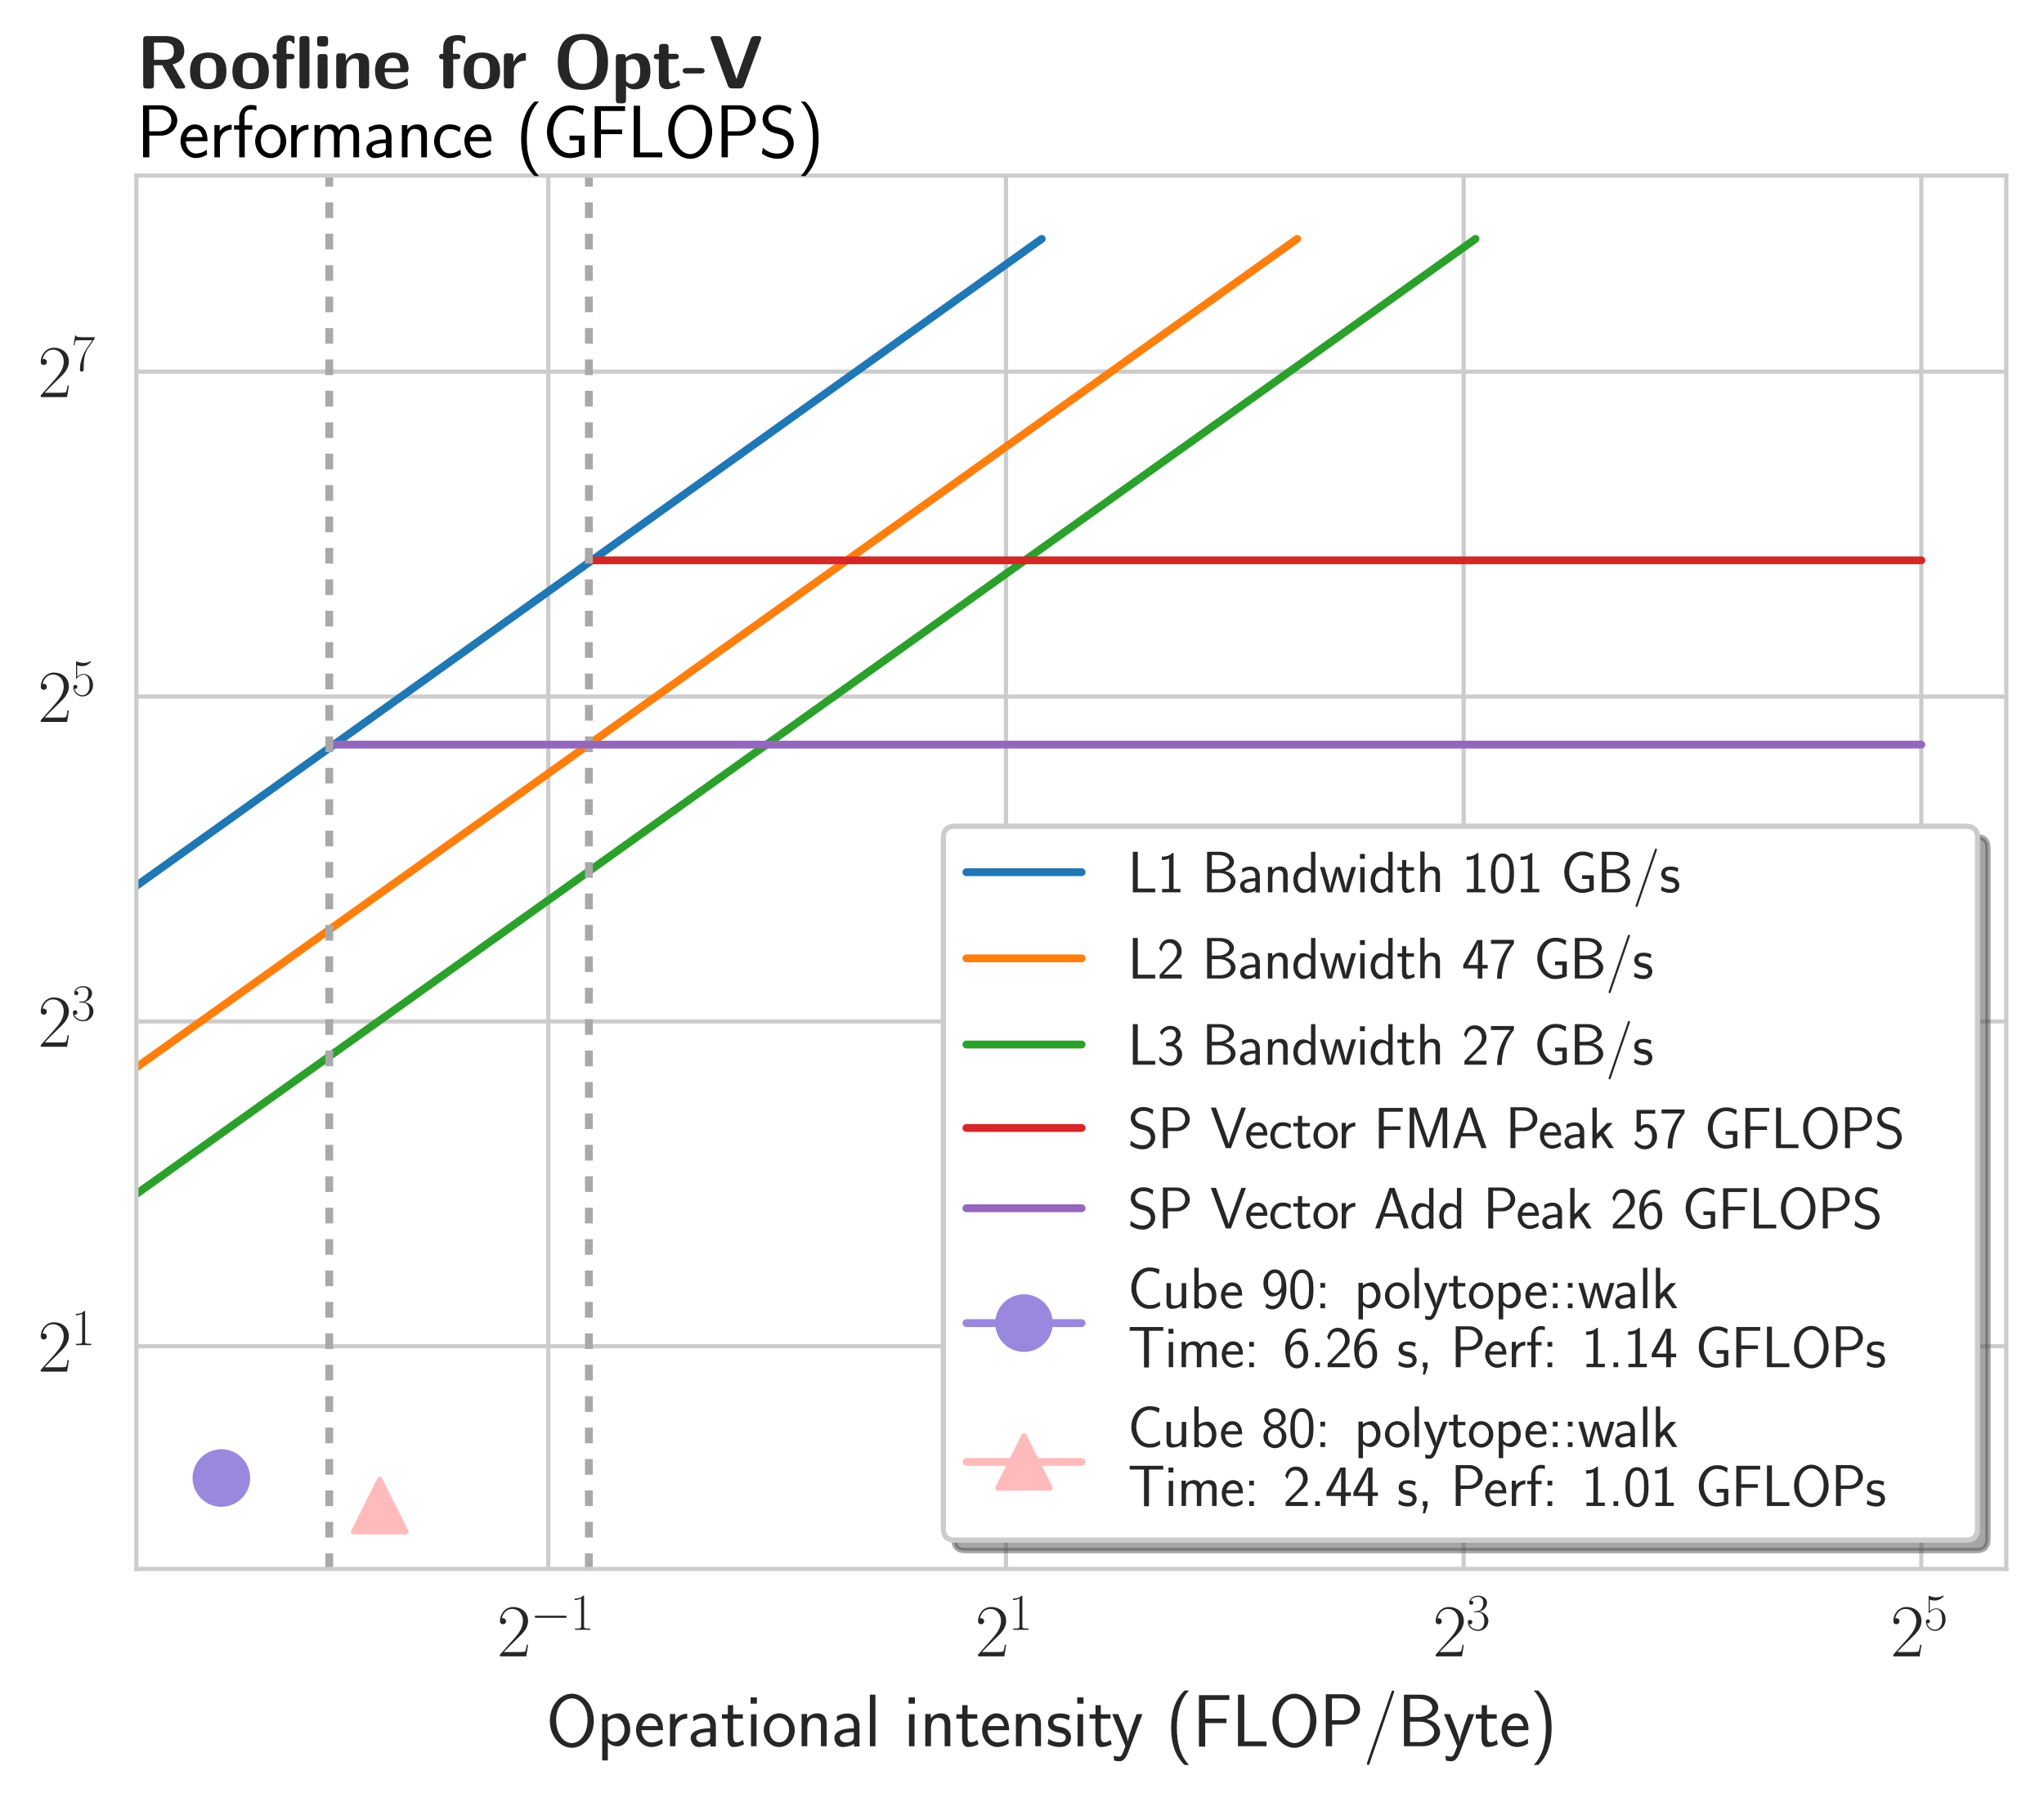 <?xml version="1.0" encoding="utf-8" standalone="no"?>
<!DOCTYPE svg PUBLIC "-//W3C//DTD SVG 1.1//EN"
  "http://www.w3.org/Graphics/SVG/1.1/DTD/svg11.dtd">
<svg xmlns:xlink="http://www.w3.org/1999/xlink" width="390.366pt" height="344.188pt" viewBox="0 0 390.366 344.188" xmlns="http://www.w3.org/2000/svg" version="1.1">
 <defs>
  <style type="text/css">*{stroke-linejoin: round; stroke-linecap: butt}</style>
 </defs>
 <g id="figure_1">
  <g id="patch_1">
   <path d="M 0 344.188 
L 390.366 344.188 
L 390.366 0 
L 0 0 
z
" style="fill: #ffffff"/>
  </g>
  <g id="axes_1">
   <g id="patch_2">
    <path d="M 26.046 299.642 
L 383.166 299.642 
L 383.166 33.53 
L 26.046 33.53 
z
" style="fill: #ffffff"/>
   </g>
   <g id="matplotlib.axis_1">
    <g id="xtick_1">
     <g id="line2d_1">
      <path d="M 104.722 299.642 
L 104.722 33.53 
" clip-path="url(#p88af607cda)" style="fill: none; stroke: #cccccc; stroke-width: 0.8; stroke-linecap: round"/>
     </g>
     <g id="text_1">
      <!-- $\mathdefault{2^{-1}}$ -->
      <g style="fill: #262626" transform="translate(94.896 316.328)scale(0.14 -0.14)">
       <defs>
        <path id="CMR17-32" d="M 2669 989 
L 2554 989 
C 2490 536 2438 459 2413 420 
C 2381 369 1920 369 1830 369 
L 602 369 
C 832 619 1280 1072 1824 1597 
C 2214 1967 2669 2402 2669 3035 
C 2669 3790 2067 4224 1395 4224 
C 691 4224 262 3604 262 3030 
C 262 2780 448 2748 525 2748 
C 589 2748 781 2787 781 3010 
C 781 3207 614 3264 525 3264 
C 486 3264 448 3258 422 3245 
C 544 3790 915 4058 1306 4058 
C 1862 4058 2227 3617 2227 3035 
C 2227 2479 1901 2000 1536 1584 
L 262 146 
L 262 0 
L 2515 0 
L 2669 989 
z
" transform="scale(0.016)"/>
        <path id="CMSY10-0" d="M 4218 1472 
C 4326 1472 4442 1472 4442 1600 
C 4442 1728 4326 1728 4218 1728 
L 755 1728 
C 646 1728 531 1728 531 1600 
C 531 1472 646 1472 755 1472 
L 4218 1472 
z
" transform="scale(0.016)"/>
        <path id="CMR17-31" d="M 1702 4058 
C 1702 4192 1696 4192 1606 4192 
C 1357 3916 979 3827 621 3827 
C 602 3827 570 3827 563 3808 
C 557 3795 557 3782 557 3648 
C 755 3648 1088 3686 1344 3839 
L 1344 461 
C 1344 236 1331 160 781 160 
L 589 160 
L 589 0 
C 896 0 1216 0 1523 0 
C 1830 0 2150 0 2458 0 
L 2458 160 
L 2266 160 
C 1715 160 1702 230 1702 458 
L 1702 4058 
z
" transform="scale(0.016)"/>
       </defs>
       <use xlink:href="#CMR17-32" transform="scale(0.996)"/>
       <use xlink:href="#CMSY10-0" transform="translate(45.69 36.154)scale(0.697)"/>
       <use xlink:href="#CMR17-31" transform="translate(99.931 36.154)scale(0.697)"/>
      </g>
     </g>
    </g>
    <g id="xtick_2">
     <g id="line2d_2">
      <path d="M 192.125 299.642 
L 192.125 33.53 
" clip-path="url(#p88af607cda)" style="fill: none; stroke: #cccccc; stroke-width: 0.8; stroke-linecap: round"/>
     </g>
     <g id="text_2">
      <!-- $\mathdefault{2^{1}}$ -->
      <g style="fill: #262626" transform="translate(186.202 316.328)scale(0.14 -0.14)">
       <use xlink:href="#CMR17-32" transform="scale(0.996)"/>
       <use xlink:href="#CMR17-31" transform="translate(45.69 36.154)scale(0.697)"/>
      </g>
     </g>
    </g>
    <g id="xtick_3">
     <g id="line2d_3">
      <path d="M 279.529 299.642 
L 279.529 33.53 
" clip-path="url(#p88af607cda)" style="fill: none; stroke: #cccccc; stroke-width: 0.8; stroke-linecap: round"/>
     </g>
     <g id="text_3">
      <!-- $\mathdefault{2^{3}}$ -->
      <g style="fill: #262626" transform="translate(273.606 316.328)scale(0.14 -0.14)">
       <defs>
        <path id="CMR17-33" d="M 1414 2157 
C 1984 2157 2234 1662 2234 1090 
C 2234 320 1824 25 1453 25 
C 1114 25 563 194 390 693 
C 422 680 454 680 486 680 
C 640 680 755 782 755 948 
C 755 1133 614 1216 486 1216 
C 378 1216 211 1165 211 926 
C 211 335 787 -128 1466 -128 
C 2176 -128 2720 430 2720 1085 
C 2720 1707 2208 2157 1600 2227 
C 2086 2328 2554 2756 2554 3329 
C 2554 3820 2048 4179 1472 4179 
C 890 4179 378 3829 378 3329 
C 378 3110 544 3072 627 3072 
C 762 3072 877 3155 877 3321 
C 877 3486 762 3569 627 3569 
C 602 3569 570 3569 544 3557 
C 730 3959 1235 4032 1459 4032 
C 1683 4032 2106 3925 2106 3320 
C 2106 3143 2080 2828 1862 2550 
C 1670 2304 1453 2304 1242 2284 
C 1210 2284 1062 2269 1037 2269 
C 992 2263 966 2257 966 2208 
C 966 2163 973 2157 1101 2157 
L 1414 2157 
z
" transform="scale(0.016)"/>
       </defs>
       <use xlink:href="#CMR17-32" transform="scale(0.996)"/>
       <use xlink:href="#CMR17-33" transform="translate(45.69 36.154)scale(0.697)"/>
      </g>
     </g>
    </g>
    <g id="xtick_4">
     <g id="line2d_4">
      <path d="M 366.933 299.642 
L 366.933 33.53 
" clip-path="url(#p88af607cda)" style="fill: none; stroke: #cccccc; stroke-width: 0.8; stroke-linecap: round"/>
     </g>
     <g id="text_4">
      <!-- $\mathdefault{2^{5}}$ -->
      <g style="fill: #262626" transform="translate(361.01 316.328)scale(0.14 -0.14)">
       <defs>
        <path id="CMR17-35" d="M 730 3692 
C 794 3666 1056 3584 1325 3584 
C 1920 3584 2246 3911 2432 4100 
C 2432 4157 2432 4192 2394 4192 
C 2387 4192 2374 4192 2323 4163 
C 2099 4058 1837 3973 1517 3973 
C 1325 3973 1037 3999 723 4139 
C 653 4171 640 4171 634 4171 
C 602 4171 595 4164 595 4037 
L 595 2203 
C 595 2089 595 2057 659 2057 
C 691 2057 704 2070 736 2114 
C 941 2401 1222 2522 1542 2522 
C 1766 2522 2246 2382 2246 1289 
C 2246 1085 2246 715 2054 421 
C 1894 159 1645 25 1370 25 
C 947 25 518 320 403 814 
C 429 807 480 795 506 795 
C 589 795 749 840 749 1038 
C 749 1210 627 1280 506 1280 
C 358 1280 262 1190 262 1011 
C 262 454 704 -128 1382 -128 
C 2042 -128 2669 440 2669 1264 
C 2669 2030 2170 2624 1549 2624 
C 1222 2624 947 2503 730 2274 
L 730 3692 
z
" transform="scale(0.016)"/>
       </defs>
       <use xlink:href="#CMR17-32" transform="scale(0.996)"/>
       <use xlink:href="#CMR17-35" transform="translate(45.69 36.154)scale(0.697)"/>
      </g>
     </g>
    </g>
    <g id="text_5">
     <!-- Operational intensity (FLOP/Byte) -->
     <g style="fill: #262626" transform="translate(104.271 333.501)scale(0.14 -0.14)">
      <defs>
       <path id="CMSS17-4f" d="M 4096 2178 
C 4096 3503 3219 4497 2214 4497 
C 1210 4497 333 3497 333 2178 
C 333 847 1222 -128 2214 -128 
C 3206 -128 4096 847 4096 2178 
z
M 2214 273 
C 1510 273 870 1057 870 2261 
C 870 3433 1549 4096 2214 4096 
C 2880 4096 3558 3433 3558 2261 
C 3558 1051 2912 273 2214 273 
z
" transform="scale(0.016)"/>
       <path id="CMSS17-70" d="M 966 333 
C 1178 129 1466 -5 1773 -5 
C 2368 -5 2880 603 2880 1412 
C 2880 2159 2496 2816 1946 2816 
C 1626 2816 1242 2702 954 2472 
L 954 2765 
L 480 2765 
L 480 -1216 
L 966 -1216 
L 966 333 
z
M 966 2100 
C 1018 2176 1235 2415 1587 2415 
C 2035 2415 2394 1960 2394 1412 
C 2394 787 1958 384 1530 384 
C 1402 384 1267 415 1139 523 
C 966 674 966 768 966 857 
L 966 2100 
z
" transform="scale(0.016)"/>
       <path id="CMSS17-65" d="M 2502 1377 
C 2502 1590 2490 2003 2285 2345 
C 2061 2713 1696 2816 1421 2816 
C 755 2816 192 2188 192 1375 
C 192 582 774 -64 1510 -64 
C 1798 -64 2150 19 2470 248 
C 2470 274 2458 414 2451 420 
C 2451 433 2432 630 2432 656 
C 2125 407 1773 325 1517 325 
C 1107 325 666 667 646 1377 
L 2502 1377 
z
M 698 1728 
C 781 2084 1062 2421 1421 2421 
C 1517 2421 1965 2421 2080 1728 
L 698 1728 
z
" transform="scale(0.016)"/>
       <path id="CMSS17-72" d="M 954 1363 
C 954 1965 1395 2368 1958 2368 
L 1958 2789 
C 1549 2789 1165 2585 934 2253 
L 934 2758 
L 480 2758 
L 480 0 
L 954 0 
L 954 1363 
z
" transform="scale(0.016)"/>
       <path id="CMSS17-61" d="M 2406 1791 
C 2406 2392 1978 2808 1402 2808 
C 1120 2808 813 2757 461 2553 
L 499 2135 
C 659 2248 934 2432 1395 2432 
C 1722 2432 1920 2180 1920 1782 
L 1920 1536 
C 896 1536 256 1238 256 726 
C 256 461 416 -64 947 -64 
C 1043 -64 1562 -64 1933 217 
L 1933 -19 
L 2406 -19 
L 2406 1791 
z
M 1920 816 
C 1920 701 1920 548 1728 434 
C 1562 325 1350 325 1261 325 
C 941 325 723 511 723 744 
C 723 1211 1722 1211 1920 1211 
L 1920 816 
z
" transform="scale(0.016)"/>
       <path id="CMSS17-74" d="M 1069 2368 
L 1901 2368 
L 1901 2737 
L 1069 2737 
L 1069 3520 
L 614 3520 
L 614 2737 
L 109 2737 
L 109 2368 
L 602 2368 
L 602 749 
C 602 384 685 -64 1107 -64 
C 1427 -64 1722 25 2003 172 
L 1901 548 
C 1747 414 1562 337 1363 337 
C 1082 337 1069 696 1069 856 
L 1069 2368 
z
" transform="scale(0.016)"/>
       <path id="CMSS17-69" d="M 979 4183 
L 442 4183 
L 442 3648 
L 979 3648 
L 979 4183 
z
M 947 2739 
L 474 2739 
L 474 0 
L 947 0 
L 947 2739 
z
" transform="scale(0.016)"/>
       <path id="CMSS17-6f" d="M 2829 1356 
C 2829 2176 2221 2816 1504 2816 
C 768 2816 173 2157 173 1356 
C 173 544 787 -64 1498 -64 
C 2227 -64 2829 563 2829 1356 
z
M 1504 337 
C 1050 337 659 709 659 1408 
C 659 2151 1114 2427 1498 2427 
C 1914 2427 2342 2126 2342 1408 
C 2342 683 1926 337 1504 337 
z
" transform="scale(0.016)"/>
       <path id="CMSS17-6e" d="M 2618 1877 
C 2618 2283 2522 2816 1798 2816 
C 1389 2816 1120 2606 941 2389 
L 941 2758 
L 474 2758 
L 474 0 
L 960 0 
L 960 1559 
C 960 1964 1114 2428 1549 2428 
C 2112 2428 2131 2048 2131 1829 
L 2131 0 
L 2618 0 
L 2618 1877 
z
" transform="scale(0.016)"/>
       <path id="CMSS17-6c" d="M 947 4416 
L 474 4416 
L 474 0 
L 947 0 
L 947 4416 
z
" transform="scale(0.016)"/>
       <path id="CMSS17-73" d="M 2061 2627 
C 1683 2807 1389 2807 1197 2807 
C 742 2807 198 2648 198 2003 
C 198 1359 902 1218 1094 1179 
C 1389 1122 1715 1058 1715 740 
C 1715 337 1254 337 1171 337 
C 915 337 563 407 243 638 
L 166 210 
C 531 0 883 -64 1178 -64 
C 1965 -64 2163 416 2163 781 
C 2163 1094 1984 1305 1862 1401 
C 1651 1568 1574 1587 1050 1696 
C 960 1709 646 1779 646 2066 
C 646 2432 1050 2432 1139 2432 
C 1555 2432 1811 2303 1984 2208 
L 2061 2627 
z
" transform="scale(0.016)"/>
       <path id="CMSS17-79" d="M 2675 2752 
L 2176 2752 
C 1632 1294 1446 702 1434 383 
L 1427 383 
C 1408 696 1126 1460 902 2007 
L 602 2752 
L 83 2752 
L 1216 13 
C 1146 -178 1043 -465 1011 -529 
C 870 -885 774 -885 672 -885 
C 646 -885 442 -885 211 -809 
L 250 -1229 
C 410 -1261 570 -1280 685 -1280 
C 845 -1280 1165 -1280 1459 -497 
L 2675 2752 
z
" transform="scale(0.016)"/>
       <path id="CMSS17-28" d="M 1613 4768 
C 1267 4417 474 3601 474 1588 
C 474 -433 1267 -1243 1613 -1600 
L 2003 -1600 
C 1216 -784 960 357 960 1581 
C 960 2798 1203 3946 2003 4768 
L 1613 4768 
z
" transform="scale(0.016)"/>
       <path id="CMSS17-46" d="M 2918 1984 
L 2918 2373 
L 1101 2373 
L 1101 3968 
L 1882 3968 
C 1958 3968 2035 3968 2112 3968 
L 3168 3968 
L 3168 4375 
L 563 4375 
L 563 -32 
L 1101 -32 
L 1101 1984 
L 2918 1984 
z
" transform="scale(0.016)"/>
       <path id="CMSS17-4c" d="M 1670 414 
C 1594 414 1517 414 1440 414 
L 1101 414 
L 1101 4416 
L 563 4416 
L 563 0 
L 3002 0 
L 3002 414 
L 1670 414 
z
" transform="scale(0.016)"/>
       <path id="CMSS17-50" d="M 2106 1856 
C 2874 1856 3501 2453 3501 3158 
C 3501 3850 2899 4453 2067 4453 
L 570 4453 
L 570 0 
L 1107 0 
L 1107 1856 
L 2106 1856 
z
M 1926 4096 
C 2669 4096 2995 3627 2995 3157 
C 2995 2720 2694 2226 1926 2226 
L 1094 2226 
L 1094 4096 
L 1926 4096 
z
" transform="scale(0.016)"/>
       <path id="CMSS17-2f" d="M 2637 4545 
C 2669 4627 2669 4640 2669 4653 
C 2669 4729 2611 4768 2560 4768 
C 2483 4768 2458 4717 2432 4640 
L 365 -1377 
C 333 -1460 333 -1473 333 -1486 
C 333 -1562 390 -1600 442 -1600 
C 518 -1600 544 -1549 570 -1473 
L 2637 4545 
z
" transform="scale(0.016)"/>
       <path id="CMSS17-42" d="M 570 4416 
L 570 0 
L 2163 0 
C 3034 0 3667 574 3667 1200 
C 3667 1685 3251 2176 2502 2317 
C 3334 2558 3501 3040 3501 3313 
C 3501 3883 2874 4416 1997 4416 
L 570 4416 
z
M 1088 2496 
L 1088 4059 
L 1824 4059 
C 2483 4059 3002 3724 3002 3306 
C 3002 2926 2592 2496 1766 2496 
L 1088 2496 
z
M 1088 357 
L 1088 2107 
L 1939 2107 
C 2630 2107 3162 1679 3162 1206 
C 3162 772 2694 357 1984 357 
L 1088 357 
z
" transform="scale(0.016)"/>
       <path id="CMSS17-29" d="M 723 -1600 
C 1069 -1249 1862 -433 1862 1581 
C 1862 3601 1069 4411 723 4768 
L 333 4768 
C 1120 3952 1376 2811 1376 1588 
C 1376 370 1133 -778 333 -1600 
L 723 -1600 
z
" transform="scale(0.016)"/>
      </defs>
      <use xlink:href="#CMSS17-4f" transform="scale(0.996)"/>
      <use xlink:href="#CMSS17-70" transform="translate(69.024 0)scale(0.996)"/>
      <use xlink:href="#CMSS17-65" transform="translate(119.832 0)scale(0.996)"/>
      <use xlink:href="#CMSS17-72" transform="translate(161.47 0)scale(0.996)"/>
      <use xlink:href="#CMSS17-61" transform="translate(193.38 0)scale(0.996)"/>
      <use xlink:href="#CMSS17-74" transform="translate(238.302 0)scale(0.996)"/>
      <use xlink:href="#CMSS17-69" transform="translate(272.134 0)scale(0.996)"/>
      <use xlink:href="#CMSS17-6f" transform="translate(294.314 0)scale(0.996)"/>
      <use xlink:href="#CMSS17-6e" transform="translate(341.158 0)scale(0.996)"/>
      <use xlink:href="#CMSS17-61" transform="translate(389.363 0)scale(0.996)"/>
      <use xlink:href="#CMSS17-6c" transform="translate(434.285 0)scale(0.996)"/>
      <use xlink:href="#CMSS17-69" transform="translate(487.695 0)scale(0.996)"/>
      <use xlink:href="#CMSS17-6e" transform="translate(509.875 0)scale(0.996)"/>
      <use xlink:href="#CMSS17-74" transform="translate(558.08 0)scale(0.996)"/>
      <use xlink:href="#CMSS17-65" transform="translate(591.912 0)scale(0.996)"/>
      <use xlink:href="#CMSS17-6e" transform="translate(633.551 0)scale(0.996)"/>
      <use xlink:href="#CMSS17-73" transform="translate(681.756 0)scale(0.996)"/>
      <use xlink:href="#CMSS17-69" transform="translate(717.669 0)scale(0.996)"/>
      <use xlink:href="#CMSS17-74" transform="translate(739.85 0)scale(0.996)"/>
      <use xlink:href="#CMSS17-79" transform="translate(771.079 0)scale(0.996)"/>
      <use xlink:href="#CMSS17-28" transform="translate(845.308 0)scale(0.996)"/>
      <use xlink:href="#CMSS17-46" transform="translate(881.742 0)scale(0.996)"/>
      <use xlink:href="#CMSS17-4c" transform="translate(935.032 0)scale(0.996)"/>
      <use xlink:href="#CMSS17-4f" transform="translate(985.719 0)scale(0.996)"/>
      <use xlink:href="#CMSS17-50" transform="translate(1054.743 0)scale(0.996)"/>
      <use xlink:href="#CMSS17-2f" transform="translate(1114.479 0)scale(0.996)"/>
      <use xlink:href="#CMSS17-42" transform="translate(1161.322 0)scale(0.996)"/>
      <use xlink:href="#CMSS17-79" transform="translate(1223.66 0)scale(0.996)"/>
      <use xlink:href="#CMSS17-74" transform="translate(1266.661 0)scale(0.996)"/>
      <use xlink:href="#CMSS17-65" transform="translate(1300.492 0)scale(0.996)"/>
      <use xlink:href="#CMSS17-29" transform="translate(1342.131 0)scale(0.996)"/>
     </g>
    </g>
   </g>
   <g id="matplotlib.axis_2">
    <g id="ytick_1">
     <g id="line2d_5">
      <path d="M 26.046 257.111 
L 383.166 257.111 
" clip-path="url(#p88af607cda)" style="fill: none; stroke: #cccccc; stroke-width: 0.8; stroke-linecap: round"/>
     </g>
     <g id="text_6">
      <!-- $\mathdefault{2^{1}}$ -->
      <g style="fill: #262626" transform="translate(7.2 261.954)scale(0.14 -0.14)">
       <use xlink:href="#CMR17-32" transform="scale(0.996)"/>
       <use xlink:href="#CMR17-31" transform="translate(45.69 36.154)scale(0.697)"/>
      </g>
     </g>
    </g>
    <g id="ytick_2">
     <g id="line2d_6">
      <path d="M 26.046 195.071 
L 383.166 195.071 
" clip-path="url(#p88af607cda)" style="fill: none; stroke: #cccccc; stroke-width: 0.8; stroke-linecap: round"/>
     </g>
     <g id="text_7">
      <!-- $\mathdefault{2^{3}}$ -->
      <g style="fill: #262626" transform="translate(7.2 199.914)scale(0.14 -0.14)">
       <use xlink:href="#CMR17-32" transform="scale(0.996)"/>
       <use xlink:href="#CMR17-33" transform="translate(45.69 36.154)scale(0.697)"/>
      </g>
     </g>
    </g>
    <g id="ytick_3">
     <g id="line2d_7">
      <path d="M 26.046 133.03 
L 383.166 133.03 
" clip-path="url(#p88af607cda)" style="fill: none; stroke: #cccccc; stroke-width: 0.8; stroke-linecap: round"/>
     </g>
     <g id="text_8">
      <!-- $\mathdefault{2^{5}}$ -->
      <g style="fill: #262626" transform="translate(7.2 137.873)scale(0.14 -0.14)">
       <use xlink:href="#CMR17-32" transform="scale(0.996)"/>
       <use xlink:href="#CMR17-35" transform="translate(45.69 36.154)scale(0.697)"/>
      </g>
     </g>
    </g>
    <g id="ytick_4">
     <g id="line2d_8">
      <path d="M 26.046 70.99 
L 383.166 70.99 
" clip-path="url(#p88af607cda)" style="fill: none; stroke: #cccccc; stroke-width: 0.8; stroke-linecap: round"/>
     </g>
     <g id="text_9">
      <!-- $\mathdefault{2^{7}}$ -->
      <g style="fill: #262626" transform="translate(7.2 75.833)scale(0.14 -0.14)">
       <defs>
        <path id="CMR17-37" d="M 2886 3941 
L 2886 4081 
L 1382 4081 
C 634 4081 621 4165 595 4288 
L 480 4288 
L 294 3094 
L 410 3094 
C 429 3215 474 3540 550 3661 
C 589 3712 1062 3712 1171 3712 
L 2579 3712 
L 1869 2661 
C 1395 1954 1069 999 1069 165 
C 1069 89 1069 -128 1299 -128 
C 1530 -128 1530 89 1530 171 
L 1530 465 
C 1530 1508 1709 2196 2003 2636 
L 2886 3941 
z
" transform="scale(0.016)"/>
       </defs>
       <use xlink:href="#CMR17-32" transform="scale(0.996)"/>
       <use xlink:href="#CMR17-37" transform="translate(45.69 36.154)scale(0.697)"/>
      </g>
     </g>
    </g>
   </g>
   <g id="line2d_9">
    <path d="M -1 188.498 
L 198.95 45.626 
" clip-path="url(#p88af607cda)" style="fill: none; stroke: #1f77b4; stroke-width: 1.5; stroke-linecap: round"/>
   </g>
   <g id="line2d_10">
    <path d="M -1 223.157 
L 247.732 45.626 
" clip-path="url(#p88af607cda)" style="fill: none; stroke: #ff7f0e; stroke-width: 1.5; stroke-linecap: round"/>
   </g>
   <g id="line2d_11">
    <path d="M -1 247.313 
L 281.797 45.626 
" clip-path="url(#p88af607cda)" style="fill: none; stroke: #2ca02c; stroke-width: 1.5; stroke-linecap: round"/>
   </g>
   <g id="line2d_12">
    <path d="M 112.47 107.011 
L 366.933 107.011 
" clip-path="url(#p88af607cda)" style="fill: none; stroke: #d62728; stroke-width: 1.5; stroke-linecap: round"/>
   </g>
   <g id="line2d_13">
    <path d="M 112.47 299.642 
L 112.47 -1 
" clip-path="url(#p88af607cda)" style="fill: none; stroke-dasharray: 3,3; stroke-dashoffset: 0; stroke: #a9a9a9; stroke-width: 1.5"/>
   </g>
   <g id="line2d_14">
    <path d="M 62.882 142.209 
L 366.933 142.209 
" clip-path="url(#p88af607cda)" style="fill: none; stroke: #9467bd; stroke-width: 1.5; stroke-linecap: round"/>
   </g>
   <g id="line2d_15">
    <path d="M 62.882 299.642 
L 62.882 -1 
" clip-path="url(#p88af607cda)" style="fill: none; stroke-dasharray: 3,3; stroke-dashoffset: 0; stroke: #a9a9a9; stroke-width: 1.5"/>
   </g>
   <g id="line2d_16">
    <path d="M 42.278 282.27 
" clip-path="url(#p88af607cda)" style="fill: none; stroke: #9988dd; stroke-width: 1.5; stroke-linecap: round"/>
    <defs>
     <path id="m596f9f6ba5" d="M 0 5 
C 1.326 5 2.598 4.473 3.536 3.536 
C 4.473 2.598 5 1.326 5 0 
C 5 -1.326 4.473 -2.598 3.536 -3.536 
C 2.598 -4.473 1.326 -5 0 -5 
C -1.326 -5 -2.598 -4.473 -3.536 -3.536 
C -4.473 -2.598 -5 -1.326 -5 0 
C -5 1.326 -4.473 2.598 -3.536 3.536 
C -2.598 4.473 -1.326 5 0 5 
z
" style="stroke: #9988dd"/>
    </defs>
    <g clip-path="url(#p88af607cda)">
     <use xlink:href="#m596f9f6ba5" x="42.278" y="282.27" style="fill: #9988dd; stroke: #9988dd"/>
    </g>
   </g>
   <g id="line2d_17">
    <path d="M 72.515 287.546 
" clip-path="url(#p88af607cda)" style="fill: none; stroke: #ffbbbb; stroke-width: 1.5; stroke-linecap: round"/>
    <defs>
     <path id="m1ae95fc107" d="M 0 -5 
L -5 5 
L 5 5 
z
" style="stroke: #ffbbbb; stroke-linejoin: miter"/>
    </defs>
    <g clip-path="url(#p88af607cda)">
     <use xlink:href="#m1ae95fc107" x="72.515" y="287.546" style="fill: #ffbbbb; stroke: #ffbbbb; stroke-linejoin: miter"/>
    </g>
   </g>
   <g id="patch_3">
    <path d="M 26.046 299.642 
L 26.046 33.53 
" style="fill: none; stroke: #cccccc; stroke-width: 0.8; stroke-linejoin: miter; stroke-linecap: square"/>
   </g>
   <g id="patch_4">
    <path d="M 383.166 299.642 
L 383.166 33.53 
" style="fill: none; stroke: #cccccc; stroke-width: 0.8; stroke-linejoin: miter; stroke-linecap: square"/>
   </g>
   <g id="patch_5">
    <path d="M 26.046 299.642 
L 383.166 299.642 
" style="fill: none; stroke: #cccccc; stroke-width: 0.8; stroke-linejoin: miter; stroke-linecap: square"/>
   </g>
   <g id="patch_6">
    <path d="M 26.046 33.53 
L 383.166 33.53 
" style="fill: none; stroke: #cccccc; stroke-width: 0.8; stroke-linejoin: miter; stroke-linecap: square"/>
   </g>
   <g id="text_10">
    <!-- Performance (GFLOPS) -->
    <g transform="translate(26.046 30.043)scale(0.14 -0.14)">
     <defs>
      <path id="CMSS17-66" d="M 1075 2368 
L 1722 2368 
L 1722 2737 
L 1062 2737 
L 1062 3559 
C 1062 4014 1408 4092 1606 4092 
C 1670 4092 1850 4092 2080 4009 
L 2080 4429 
C 1933 4461 1754 4480 1613 4480 
C 1018 4480 602 3993 602 3359 
L 602 2737 
L 160 2737 
L 160 2368 
L 602 2368 
L 602 0 
L 1075 0 
L 1075 2368 
z
" transform="scale(0.016)"/>
      <path id="CMSS17-6d" d="M 4288 1877 
C 4288 2308 4179 2816 3462 2816 
C 2982 2816 2694 2516 2566 2331 
C 2451 2670 2182 2816 1798 2816 
C 1363 2816 1088 2568 941 2389 
L 941 2758 
L 474 2758 
L 474 0 
L 960 0 
L 960 1559 
C 960 1939 1101 2428 1555 2428 
C 2138 2428 2138 2016 2138 1829 
L 2138 0 
L 2624 0 
L 2624 1559 
C 2624 1939 2765 2428 3219 2428 
C 3802 2428 3802 2016 3802 1829 
L 3802 0 
L 4288 0 
L 4288 1877 
z
" transform="scale(0.016)"/>
      <path id="CMSS17-63" d="M 2464 2541 
C 2464 2585 2170 2714 2093 2739 
C 1882 2816 1613 2816 1542 2816 
C 710 2816 211 2093 211 1363 
C 211 595 768 -64 1517 -64 
C 1946 -64 2253 76 2502 242 
L 2464 664 
C 2189 453 1869 337 1523 337 
C 1024 337 698 774 698 1369 
C 698 1831 909 2414 1549 2414 
C 1901 2414 2099 2343 2394 2145 
L 2464 2541 
z
" transform="scale(0.016)"/>
      <path id="CMSS17-47" d="M 3610 1856 
L 2336 1856 
L 2336 1461 
L 3123 1461 
L 3123 471 
C 2874 401 2618 350 2362 350 
C 1466 350 934 1301 934 2200 
C 934 3095 1491 4032 2362 4032 
C 2854 4032 3130 3881 3469 3627 
L 3552 4134 
C 3130 4351 2867 4440 2387 4440 
C 1146 4440 397 3324 397 2182 
C 397 1090 1152 -64 2349 -64 
C 2797 -64 3213 51 3610 248 
L 3610 1856 
z
" transform="scale(0.016)"/>
      <path id="CMSS17-53" d="M 2797 4169 
C 2515 4334 2208 4480 1690 4480 
C 864 4480 333 3879 333 3266 
C 333 3025 403 2753 653 2475 
C 902 2196 1184 2121 1542 2033 
C 1690 1994 1939 1924 1984 1906 
C 2342 1767 2515 1444 2515 1140 
C 2515 742 2202 318 1645 318 
C 1453 318 890 318 358 819 
L 269 318 
C 794 -64 1363 -128 1651 -128 
C 2438 -128 3002 488 3002 1186 
C 3002 1440 2925 1763 2656 2061 
C 2394 2347 2163 2410 1638 2549 
C 1338 2626 1146 2677 986 2873 
C 877 3013 819 3146 819 3317 
C 819 3673 1126 4060 1690 4060 
C 1971 4060 2336 4002 2707 3660 
L 2797 4169 
z
" transform="scale(0.016)"/>
     </defs>
     <use xlink:href="#CMSS17-50" transform="scale(0.996)"/>
     <use xlink:href="#CMSS17-65" transform="translate(57.133 0)scale(0.996)"/>
     <use xlink:href="#CMSS17-72" transform="translate(98.772 0)scale(0.996)"/>
     <use xlink:href="#CMSS17-66" transform="translate(130.682 0)scale(0.996)"/>
     <use xlink:href="#CMSS17-6f" transform="translate(159.308 0)scale(0.996)"/>
     <use xlink:href="#CMSS17-72" transform="translate(203.55 0)scale(0.996)"/>
     <use xlink:href="#CMSS17-6d" transform="translate(235.459 0)scale(0.996)"/>
     <use xlink:href="#CMSS17-61" transform="translate(309.689 0)scale(0.996)"/>
     <use xlink:href="#CMSS17-6e" transform="translate(354.611 0)scale(0.996)"/>
     <use xlink:href="#CMSS17-63" transform="translate(402.815 0)scale(0.996)"/>
     <use xlink:href="#CMSS17-65" transform="translate(444.454 0)scale(0.996)"/>
     <use xlink:href="#CMSS17-28" transform="translate(517.322 0)scale(0.996)"/>
     <use xlink:href="#CMSS17-47" transform="translate(553.756 0)scale(0.996)"/>
     <use xlink:href="#CMSS17-46" transform="translate(616.214 0)scale(0.996)"/>
     <use xlink:href="#CMSS17-4c" transform="translate(669.504 0)scale(0.996)"/>
     <use xlink:href="#CMSS17-4f" transform="translate(720.191 0)scale(0.996)"/>
     <use xlink:href="#CMSS17-50" transform="translate(789.215 0)scale(0.996)"/>
     <use xlink:href="#CMSS17-53" transform="translate(848.951 0)scale(0.996)"/>
     <use xlink:href="#CMSS17-29" transform="translate(900.999 0)scale(0.996)"/>
    </g>
   </g>
   <g id="text_11">
    <!-- \textbf{Roofline for Opt-V} -->
    <g style="fill: #262626" transform="translate(26.046 16.886)scale(0.14 -0.14)">
     <defs>
      <path id="CMSSBX10-52" d="M 3091 2059 
C 3494 2156 4102 2402 4102 3205 
C 4102 4480 2714 4480 2426 4480 
L 890 4480 
C 659 4480 582 4409 582 4170 
L 582 298 
C 582 66 653 -12 890 -12 
L 1197 -12 
C 1440 -12 1504 71 1504 296 
L 1504 1984 
L 2214 1984 
L 3264 142 
C 3354 -12 3424 -12 3565 -12 
L 3942 -12 
C 4070 -12 4179 -12 4179 181 
L 3091 2059 
z
M 1504 2450 
L 1504 3924 
L 2336 3924 
C 3078 3924 3213 3623 3213 3191 
C 3213 2804 3123 2450 2336 2450 
L 1504 2450 
z
" transform="scale(0.016)"/>
      <path id="CMSSBX10-6f" d="M 3315 1459 
C 3315 2517 2803 3072 1760 3072 
C 691 3072 198 2497 198 1459 
C 198 407 749 -64 1754 -64 
C 2758 -64 3315 401 3315 1459 
z
M 1760 440 
C 1069 440 1069 1020 1069 1536 
C 1069 2033 1069 2606 1754 2606 
C 2445 2606 2445 2039 2445 1536 
C 2445 1027 2445 440 1760 440 
z
" transform="scale(0.016)"/>
      <path id="CMSSBX10-d" d="M 1402 2496 
L 1766 2496 
C 1843 2496 2074 2496 2074 2729 
C 2074 2962 1843 2962 1766 2962 
L 1382 2962 
L 1382 3689 
C 1382 3868 1395 4079 1594 4079 
C 1798 4079 1875 3951 1907 3906 
C 1933 3862 1952 3836 1990 3836 
C 2074 3836 2074 3901 2074 4003 
L 2074 4300 
C 2074 4447 2074 4460 1914 4499 
C 1754 4544 1677 4544 1581 4544 
C 915 4544 550 4192 550 3487 
L 550 2962 
C 416 2962 192 2962 192 2729 
C 192 2496 410 2496 550 2496 
L 550 303 
C 550 70 621 -8 858 -8 
L 1094 -8 
C 1338 -8 1402 76 1402 303 
L 1402 2496 
z
M 3354 4170 
C 3354 4377 3309 4480 3046 4480 
L 2810 4480 
C 2566 4480 2502 4396 2502 4170 
L 2502 302 
C 2502 95 2547 -8 2810 -8 
L 3046 -8 
C 3290 -8 3354 76 3354 302 
L 3354 4170 
z
" transform="scale(0.016)"/>
      <path id="CMSSBX10-69" d="M 653 4480 
C 448 4480 346 4441 346 4182 
L 346 3885 
C 346 3678 410 3594 646 3594 
L 979 3594 
C 1286 3594 1286 3730 1286 4034 
C 1286 4344 1286 4480 979 4480 
L 653 4480 
z
M 1242 2634 
C 1242 2841 1197 2944 934 2944 
L 698 2944 
C 467 2944 390 2873 390 2634 
L 390 292 
C 390 60 461 -18 698 -18 
L 934 -18 
C 1178 -18 1242 66 1242 292 
L 1242 2634 
z
" transform="scale(0.016)"/>
      <path id="CMSSBX10-6e" d="M 3200 2096 
C 3200 2761 2918 3025 2266 3025 
C 1594 3025 1306 2535 1222 2360 
L 1216 2360 
L 1216 2687 
C 1216 2896 1171 3001 909 3001 
L 691 3001 
C 461 3001 384 2930 384 2690 
L 384 310 
C 384 78 454 0 691 0 
L 947 0 
C 1190 0 1254 84 1254 309 
L 1254 1735 
C 1254 2295 1626 2560 1958 2560 
C 2266 2560 2330 2411 2330 2082 
L 2330 309 
C 2330 103 2374 0 2637 0 
L 2893 0 
C 3136 0 3200 84 3200 309 
L 3200 2096 
z
" transform="scale(0.016)"/>
      <path id="CMSSBX10-65" d="M 2758 1385 
C 2906 1385 3066 1385 3066 1678 
C 3066 2514 2682 3072 1728 3072 
C 704 3072 198 2491 198 1510 
C 198 452 806 -64 1811 -64 
C 2054 -64 2419 -32 2842 182 
C 2982 253 3027 272 3027 350 
C 3027 395 3008 582 3002 633 
C 2976 833 2970 839 2912 839 
C 2886 839 2874 839 2803 775 
C 2426 447 2042 402 1837 402 
C 1114 402 1037 974 1018 1385 
L 2758 1385 
z
M 1024 1728 
C 1043 2122 1171 2606 1728 2606 
C 2240 2606 2336 2231 2355 1728 
L 1024 1728 
z
" transform="scale(0.016)"/>
      <path id="CMSSBX10-66" d="M 1402 2496 
L 1709 2496 
C 1786 2496 2016 2496 2016 2729 
C 2016 2962 1786 2962 1709 2962 
L 1382 2962 
L 1382 3668 
C 1382 3837 1382 4096 1798 4096 
C 2003 4096 2131 4038 2259 3915 
C 2304 3863 2323 3850 2355 3850 
C 2438 3850 2438 3915 2438 4018 
L 2438 4316 
C 2438 4471 2432 4477 2214 4523 
C 2029 4561 1894 4561 1798 4561 
C 1318 4561 550 4452 550 3480 
L 550 2962 
C 416 2962 192 2962 192 2729 
C 192 2496 410 2496 550 2496 
L 550 310 
C 550 78 621 0 858 0 
L 1094 0 
C 1338 0 1402 84 1402 310 
L 1402 2496 
z
" transform="scale(0.016)"/>
      <path id="CMSSBX10-72" d="M 1242 1496 
C 1242 2115 1747 2368 2150 2368 
C 2266 2368 2278 2368 2278 2555 
L 2278 2860 
C 2278 2989 2278 3034 2163 3034 
C 1984 3034 1517 2970 1216 2271 
L 1210 2271 
L 1210 2690 
C 1210 2897 1165 3001 902 3001 
L 698 3001 
C 467 3001 390 2930 390 2690 
L 390 310 
C 390 78 461 0 698 0 
L 934 0 
C 1178 0 1242 84 1242 312 
L 1242 1496 
z
" transform="scale(0.016)"/>
      <path id="CMSSBX10-4f" d="M 4685 2236 
C 4685 3541 4218 4665 2541 4665 
C 768 4665 390 3424 390 2236 
C 390 1021 806 -128 2534 -128 
C 4186 -128 4685 904 4685 2236 
z
M 2541 389 
C 1331 389 1331 1748 1331 2339 
C 1331 2911 1331 4160 2534 4160 
C 3744 4160 3744 2924 3744 2339 
C 3744 1761 3744 389 2541 389 
z
" transform="scale(0.016)"/>
      <path id="CMSSBX10-70" d="M 1261 242 
C 1549 -82 1901 -82 1990 -82 
C 3347 -82 3347 1154 3347 1476 
C 3347 1791 3347 3008 2189 3008 
C 1811 3008 1472 2853 1242 2633 
C 1242 2872 1152 2937 934 2937 
L 698 2937 
C 467 2937 390 2866 390 2627 
L 390 -969 
C 390 -1202 461 -1280 698 -1280 
L 954 -1280 
C 1197 -1280 1261 -1195 1261 -966 
L 1261 242 
z
M 1261 2292 
C 1331 2356 1542 2504 1818 2504 
C 2470 2504 2477 1746 2477 1463 
C 2477 1206 2477 384 1754 384 
C 1606 384 1491 435 1414 492 
C 1261 602 1261 634 1261 750 
L 1261 2292 
z
" transform="scale(0.016)"/>
      <path id="CMSSBX10-74" d="M 1395 2496 
L 1965 2496 
C 2042 2496 2272 2496 2272 2729 
C 2272 2962 2042 2962 1965 2962 
L 1395 2962 
L 1395 3498 
C 1395 3705 1350 3808 1088 3808 
L 890 3808 
C 659 3808 582 3737 582 3498 
L 582 2962 
L 435 2962 
C 365 2962 128 2962 128 2729 
C 128 2496 358 2496 435 2496 
L 563 2496 
L 563 864 
C 563 213 794 -64 1235 -64 
C 1293 -64 1574 -64 1907 39 
C 2016 72 2387 188 2387 311 
C 2387 330 2374 376 2336 510 
C 2304 639 2291 678 2234 678 
C 2202 678 2195 671 2157 632 
C 2086 582 1914 440 1645 440 
C 1491 440 1395 550 1395 975 
L 1395 2496 
z
" transform="scale(0.016)"/>
      <path id="CMSSBX10-2d" d="M 1645 1280 
C 1722 1280 1952 1280 1952 1513 
C 1952 1746 1722 1746 1645 1746 
L 384 1746 
C 307 1746 77 1746 77 1513 
C 77 1280 307 1280 384 1280 
L 1645 1280 
z
" transform="scale(0.016)"/>
      <path id="CMSSBX10-56" d="M 4480 4190 
C 4506 4267 4512 4273 4512 4306 
C 4512 4480 4352 4480 4262 4480 
L 4013 4480 
C 3878 4480 3693 4480 3590 4197 
L 2726 1801 
L 2394 807 
C 2387 827 2317 1053 2221 1317 
L 1184 4203 
C 1082 4480 902 4480 768 4480 
L 422 4480 
C 333 4480 173 4480 173 4306 
C 173 4273 179 4267 205 4189 
L 1638 271 
C 1734 0 1920 0 2048 0 
L 2637 0 
C 2771 0 2950 0 3053 284 
L 4480 4190 
z
" transform="scale(0.016)"/>
     </defs>
     <use xlink:href="#CMSSBX10-52" transform="scale(0.996)"/>
     <use xlink:href="#CMSSBX10-6f" transform="translate(70.016 0)scale(0.996)"/>
     <use xlink:href="#CMSSBX10-6f" transform="translate(127.855 0)scale(0.996)"/>
     <use xlink:href="#CMSSBX10-d" transform="translate(182.649 0)scale(0.996)"/>
     <use xlink:href="#CMSSBX10-69" transform="translate(241.042 0)scale(0.996)"/>
     <use xlink:href="#CMSSBX10-6e" transform="translate(266.502 0)scale(0.996)"/>
     <use xlink:href="#CMSSBX10-65" transform="translate(322.404 0)scale(0.996)"/>
     <use xlink:href="#CMSSBX10-66" transform="translate(409.854 0)scale(0.996)"/>
     <use xlink:href="#CMSSBX10-6f" transform="translate(443.34 0)scale(0.996)"/>
     <use xlink:href="#CMSSBX10-72" transform="translate(495.091 0)scale(0.996)"/>
     <use xlink:href="#CMSSBX10-4f" transform="translate(568.704 0)scale(0.996)"/>
     <use xlink:href="#CMSSBX10-70" transform="translate(647.852 0)scale(0.996)"/>
     <use xlink:href="#CMSSBX10-74" transform="translate(703.754 0)scale(0.996)"/>
     <use xlink:href="#CMSSBX10-2d" transform="translate(744.02 0)scale(0.996)"/>
     <use xlink:href="#CMSSBX10-56" transform="translate(780.55 0)scale(0.996)"/>
    </g>
   </g>
   <g id="legend_1">
    <g id="patch_7">
     <path d="M 184.366 296.142 
L 377.466 296.142 
Q 379.666 296.142 379.666 293.942 
L 379.666 161.995 
Q 379.666 159.795 377.466 159.795 
L 184.366 159.795 
Q 182.166 159.795 182.166 161.995 
L 182.166 293.942 
Q 182.166 296.142 184.366 296.142 
z
" style="fill: #4c4c4c; opacity: 0.5; stroke: #4c4c4c; stroke-linejoin: miter"/>
    </g>
    <g id="patch_8">
     <path d="M 182.366 294.142 
L 375.466 294.142 
Q 377.666 294.142 377.666 291.942 
L 377.666 159.995 
Q 377.666 157.795 375.466 157.795 
L 182.366 157.795 
Q 180.166 157.795 180.166 159.995 
L 180.166 291.942 
Q 180.166 294.142 182.366 294.142 
z
" style="fill: #ffffff; stroke: #cccccc; stroke-linejoin: miter"/>
    </g>
    <g id="line2d_18">
     <path d="M 184.566 166.564 
L 195.566 166.564 
L 206.566 166.564 
" style="fill: none; stroke: #1f77b4; stroke-width: 1.5; stroke-linecap: round"/>
    </g>
    <g id="text_12">
     <!-- L1 Bandwidth  101 GB/s -->
     <g style="fill: #262626" transform="translate(215.366 170.414)scale(0.11 -0.11)">
      <defs>
       <path id="CMSS17-31" d="M 1818 4288 
L 1696 4288 
C 1350 3940 947 3890 538 3890 
L 538 3520 
C 723 3520 1024 3520 1325 3667 
L 1325 369 
L 570 369 
L 570 0 
L 2573 0 
L 2573 369 
L 1818 369 
L 1818 4288 
z
" transform="scale(0.016)"/>
       <path id="CMSS17-64" d="M 2611 4416 
L 2138 4416 
L 2138 2438 
C 1939 2603 1613 2756 1254 2756 
C 672 2756 211 2131 211 1347 
C 211 562 666 -64 1235 -64 
C 1677 -64 1971 172 2125 306 
L 2125 -13 
L 2611 -13 
L 2611 4416 
z
M 2125 836 
C 2125 747 2125 653 1926 482 
C 1798 375 1645 325 1498 325 
C 1152 325 698 576 698 1340 
C 698 2134 1210 2368 1562 2368 
C 1798 2368 1990 2254 2125 2065 
L 2125 836 
z
" transform="scale(0.016)"/>
       <path id="CMSS17-77" d="M 4013 2752 
L 3526 2752 
L 3187 1601 
C 3117 1358 2918 685 2893 371 
L 2886 371 
C 2874 564 2765 1024 2586 1633 
L 2259 2752 
L 1818 2752 
L 1498 1658 
C 1338 1101 1216 627 1203 371 
L 1197 371 
C 1171 749 909 1633 870 1773 
L 582 2752 
L 83 2752 
L 915 0 
L 1402 0 
C 1734 1096 1990 1943 2010 2370 
C 2022 2160 2131 1707 2195 1484 
L 2618 0 
L 3181 0 
L 4013 2752 
z
" transform="scale(0.016)"/>
       <path id="CMSS17-68" d="M 2618 1891 
C 2618 2292 2522 2820 1798 2820 
C 1395 2820 1133 2623 947 2407 
L 947 4448 
L 474 4448 
L 474 32 
L 960 32 
L 960 1573 
C 960 1973 1114 2432 1549 2432 
C 2112 2432 2131 2056 2131 1839 
L 2131 32 
L 2618 32 
L 2618 1891 
z
" transform="scale(0.016)"/>
       <path id="CMSS17-30" d="M 2758 2044 
C 2758 2405 2752 3077 2490 3596 
C 2227 4096 1805 4229 1504 4229 
C 1069 4229 698 3975 506 3570 
C 301 3146 243 2709 243 2044 
C 243 1589 262 1031 493 543 
C 755 5 1197 -128 1498 -128 
C 1894 -128 2278 81 2496 518 
C 2720 974 2758 1474 2758 2044 
z
M 1498 261 
C 1011 261 864 811 819 995 
C 742 1310 730 1614 730 2114 
C 730 2506 730 2948 851 3297 
C 998 3701 1254 3840 1498 3840 
C 1971 3840 2125 3372 2176 3208 
C 2272 2873 2272 2481 2272 2114 
C 2272 1526 2272 261 1498 261 
z
" transform="scale(0.016)"/>
      </defs>
      <use xlink:href="#CMSS17-4c" transform="scale(0.996)"/>
      <use xlink:href="#CMSS17-31" transform="translate(50.687 0)scale(0.996)"/>
      <use xlink:href="#CMSS17-42" transform="translate(128.76 0)scale(0.996)"/>
      <use xlink:href="#CMSS17-61" transform="translate(191.098 0)scale(0.996)"/>
      <use xlink:href="#CMSS17-6e" transform="translate(236.02 0)scale(0.996)"/>
      <use xlink:href="#CMSS17-64" transform="translate(284.225 0)scale(0.996)"/>
      <use xlink:href="#CMSS17-77" transform="translate(332.43 0)scale(0.996)"/>
      <use xlink:href="#CMSS17-69" transform="translate(396.249 0)scale(0.996)"/>
      <use xlink:href="#CMSS17-64" transform="translate(418.43 0)scale(0.996)"/>
      <use xlink:href="#CMSS17-74" transform="translate(466.635 0)scale(0.996)"/>
      <use xlink:href="#CMSS17-68" transform="translate(500.466 0)scale(0.996)"/>
      <use xlink:href="#CMSS17-31" transform="translate(579.901 0)scale(0.996)"/>
      <use xlink:href="#CMSS17-30" transform="translate(626.744 0)scale(0.996)"/>
      <use xlink:href="#CMSS17-31" transform="translate(673.588 0)scale(0.996)"/>
      <use xlink:href="#CMSS17-47" transform="translate(751.661 0)scale(0.996)"/>
      <use xlink:href="#CMSS17-42" transform="translate(814.119 0)scale(0.996)"/>
      <use xlink:href="#CMSS17-2f" transform="translate(876.457 0)scale(0.996)"/>
      <use xlink:href="#CMSS17-73" transform="translate(923.3 0)scale(0.996)"/>
     </g>
    </g>
    <g id="line2d_19">
     <path d="M 184.566 183.023 
L 195.566 183.023 
L 206.566 183.023 
" style="fill: none; stroke: #ff7f0e; stroke-width: 1.5; stroke-linecap: round"/>
    </g>
    <g id="text_13">
     <!-- L2 Bandwidth  47 GB/s -->
     <g style="fill: #262626" transform="translate(215.366 186.873)scale(0.11 -0.11)">
      <defs>
       <path id="CMSS17-32" d="M 1651 1357 
C 1830 1541 2099 1764 2285 1987 
C 2464 2204 2701 2511 2701 2957 
C 2701 3657 2227 4288 1421 4288 
C 787 4288 422 3893 250 3274 
L 499 2929 
C 640 3510 838 3880 1338 3880 
C 1888 3880 2195 3433 2195 2942 
C 2195 2355 1747 1901 1408 1563 
C 1030 1187 659 804 301 408 
L 301 0 
L 2701 0 
L 2701 433 
L 1613 433 
C 1536 433 1459 433 1382 433 
L 742 433 
L 742 439 
L 1651 1357 
z
" transform="scale(0.016)"/>
       <path id="CMSS17-34" d="M 2253 1088 
L 2835 1088 
L 2835 1477 
L 2253 1477 
L 2253 4192 
L 1690 4192 
L 166 1477 
L 166 1088 
L 1747 1088 
L 1747 0 
L 2253 0 
L 2253 1088 
z
M 659 1477 
C 1030 2127 1766 3439 1766 3885 
L 1766 1477 
L 659 1477 
z
" transform="scale(0.016)"/>
       <path id="CMSS17-37" d="M 1389 3776 
C 1466 3776 1542 3776 1619 3776 
L 2355 3776 
C 1440 2711 915 1365 915 -32 
L 1427 -32 
C 1427 1323 1875 2696 2752 3795 
L 2752 4209 
L 250 4209 
L 250 3776 
L 1389 3776 
z
" transform="scale(0.016)"/>
      </defs>
      <use xlink:href="#CMSS17-4c" transform="scale(0.996)"/>
      <use xlink:href="#CMSS17-32" transform="translate(50.687 0)scale(0.996)"/>
      <use xlink:href="#CMSS17-42" transform="translate(128.76 0)scale(0.996)"/>
      <use xlink:href="#CMSS17-61" transform="translate(191.098 0)scale(0.996)"/>
      <use xlink:href="#CMSS17-6e" transform="translate(236.02 0)scale(0.996)"/>
      <use xlink:href="#CMSS17-64" transform="translate(284.225 0)scale(0.996)"/>
      <use xlink:href="#CMSS17-77" transform="translate(332.43 0)scale(0.996)"/>
      <use xlink:href="#CMSS17-69" transform="translate(396.249 0)scale(0.996)"/>
      <use xlink:href="#CMSS17-64" transform="translate(418.43 0)scale(0.996)"/>
      <use xlink:href="#CMSS17-74" transform="translate(466.635 0)scale(0.996)"/>
      <use xlink:href="#CMSS17-68" transform="translate(500.466 0)scale(0.996)"/>
      <use xlink:href="#CMSS17-34" transform="translate(579.901 0)scale(0.996)"/>
      <use xlink:href="#CMSS17-37" transform="translate(626.744 0)scale(0.996)"/>
      <use xlink:href="#CMSS17-47" transform="translate(704.817 0)scale(0.996)"/>
      <use xlink:href="#CMSS17-42" transform="translate(767.275 0)scale(0.996)"/>
      <use xlink:href="#CMSS17-2f" transform="translate(829.613 0)scale(0.996)"/>
      <use xlink:href="#CMSS17-73" transform="translate(876.457 0)scale(0.996)"/>
     </g>
    </g>
    <g id="line2d_20">
     <path d="M 184.566 199.482 
L 195.566 199.482 
L 206.566 199.482 
" style="fill: none; stroke: #2ca02c; stroke-width: 1.5; stroke-linecap: round"/>
    </g>
    <g id="text_14">
     <!-- L3 Bandwidth  27 GB/s -->
     <g style="fill: #262626" transform="translate(215.366 203.332)scale(0.11 -0.11)">
      <defs>
       <path id="CMSS17-33" d="M 1005 2025 
L 1440 2025 
C 2042 2025 2214 1507 2214 1146 
C 2214 653 1933 267 1472 267 
C 1114 267 608 444 320 912 
C 275 691 275 678 250 526 
C 550 88 1037 -128 1485 -128 
C 2214 -128 2752 473 2752 1138 
C 2752 1638 2400 2057 1920 2215 
C 2304 2424 2586 2816 2586 3273 
C 2586 3805 2093 4229 1491 4229 
C 941 4229 512 3892 333 3530 
C 378 3468 493 3284 550 3189 
C 691 3562 1056 3840 1485 3840 
C 1843 3840 2080 3607 2080 3271 
C 2080 2923 1856 2543 1478 2455 
C 1453 2455 1056 2417 1005 2411 
L 1005 2025 
z
" transform="scale(0.016)"/>
      </defs>
      <use xlink:href="#CMSS17-4c" transform="scale(0.996)"/>
      <use xlink:href="#CMSS17-33" transform="translate(50.687 0)scale(0.996)"/>
      <use xlink:href="#CMSS17-42" transform="translate(128.76 0)scale(0.996)"/>
      <use xlink:href="#CMSS17-61" transform="translate(191.098 0)scale(0.996)"/>
      <use xlink:href="#CMSS17-6e" transform="translate(236.02 0)scale(0.996)"/>
      <use xlink:href="#CMSS17-64" transform="translate(284.225 0)scale(0.996)"/>
      <use xlink:href="#CMSS17-77" transform="translate(332.43 0)scale(0.996)"/>
      <use xlink:href="#CMSS17-69" transform="translate(396.249 0)scale(0.996)"/>
      <use xlink:href="#CMSS17-64" transform="translate(418.43 0)scale(0.996)"/>
      <use xlink:href="#CMSS17-74" transform="translate(466.635 0)scale(0.996)"/>
      <use xlink:href="#CMSS17-68" transform="translate(500.466 0)scale(0.996)"/>
      <use xlink:href="#CMSS17-32" transform="translate(579.901 0)scale(0.996)"/>
      <use xlink:href="#CMSS17-37" transform="translate(626.744 0)scale(0.996)"/>
      <use xlink:href="#CMSS17-47" transform="translate(704.817 0)scale(0.996)"/>
      <use xlink:href="#CMSS17-42" transform="translate(767.275 0)scale(0.996)"/>
      <use xlink:href="#CMSS17-2f" transform="translate(829.613 0)scale(0.996)"/>
      <use xlink:href="#CMSS17-73" transform="translate(876.457 0)scale(0.996)"/>
     </g>
    </g>
    <g id="line2d_21">
     <path d="M 184.566 215.421 
L 195.566 215.421 
L 206.566 215.421 
" style="fill: none; stroke: #d62728; stroke-width: 1.5; stroke-linecap: round"/>
    </g>
    <g id="text_15">
     <!-- SP Vector FMA Peak  57 GFLOPS -->
     <g style="fill: #262626" transform="translate(215.366 219.271)scale(0.11 -0.11)">
      <defs>
       <path id="CMSS17-56" d="M 3910 4416 
L 3411 4416 
L 2304 1362 
C 2272 1273 2074 688 2035 484 
L 2029 484 
C 1978 726 1773 1292 1664 1604 
L 922 3672 
L 646 4416 
L 83 4416 
L 1715 0 
L 2278 0 
L 3910 4416 
z
" transform="scale(0.016)"/>
       <path id="CMSS17-4d" d="M 3194 2371 
L 2886 1473 
C 2835 1307 2662 791 2624 587 
L 2618 587 
C 2598 715 2560 849 2458 1174 
C 2400 1365 2336 1562 2272 1741 
L 1325 4416 
L 576 4416 
L 576 0 
L 1075 0 
L 1075 3900 
L 1082 3900 
C 1082 3894 1139 3613 1530 2499 
L 2374 96 
L 2848 96 
L 3610 2231 
C 3661 2378 3821 2843 3891 3066 
C 3955 3257 4115 3728 4154 3913 
L 4160 3913 
L 4160 0 
L 4666 0 
L 4666 4416 
L 3923 4416 
L 3194 2371 
z
" transform="scale(0.016)"/>
       <path id="CMSS17-41" d="M 2272 4416 
L 1722 4416 
L 166 0 
L 653 0 
L 1101 1280 
L 2816 1280 
L 3270 0 
L 3827 0 
L 2272 4416 
z
M 2694 1637 
L 1222 1637 
C 1530 2528 1914 3638 1958 3925 
L 1965 3925 
C 2010 3663 2138 3281 2246 2956 
L 2694 1637 
z
" transform="scale(0.016)"/>
       <path id="CMSS17-6b" d="M 1696 1688 
L 2688 2739 
L 2074 2739 
L 954 1554 
L 954 4416 
L 480 4416 
L 480 0 
L 947 0 
L 947 892 
L 1376 1344 
L 2278 0 
L 2822 0 
L 1696 1688 
z
" transform="scale(0.016)"/>
       <path id="CMSS17-35" d="M 934 3752 
L 2502 3752 
L 2502 4160 
L 467 4160 
L 467 1781 
L 896 1781 
C 1011 2046 1248 2240 1555 2240 
C 1843 2240 2163 1989 2163 1266 
C 2163 493 1709 267 1376 267 
C 966 267 589 512 422 851 
L 218 499 
C 512 49 992 -128 1376 -128 
C 2118 -128 2701 497 2701 1253 
C 2701 2030 2182 2629 1562 2629 
C 1338 2629 1120 2553 934 2399 
L 934 3752 
z
" transform="scale(0.016)"/>
      </defs>
      <use xlink:href="#CMSS17-53" transform="scale(0.996)"/>
      <use xlink:href="#CMSS17-50" transform="translate(52.049 0)scale(0.996)"/>
      <use xlink:href="#CMSS17-56" transform="translate(143.013 0)scale(0.996)"/>
      <use xlink:href="#CMSS17-65" transform="translate(202.629 0)scale(0.996)"/>
      <use xlink:href="#CMSS17-63" transform="translate(244.267 0)scale(0.996)"/>
      <use xlink:href="#CMSS17-74" transform="translate(285.906 0)scale(0.996)"/>
      <use xlink:href="#CMSS17-6f" transform="translate(319.738 0)scale(0.996)"/>
      <use xlink:href="#CMSS17-72" transform="translate(363.979 0)scale(0.996)"/>
      <use xlink:href="#CMSS17-46" transform="translate(427.118 0)scale(0.996)"/>
      <use xlink:href="#CMSS17-4d" transform="translate(480.407 0)scale(0.996)"/>
      <use xlink:href="#CMSS17-41" transform="translate(562.083 0)scale(0.996)"/>
      <use xlink:href="#CMSS17-50" transform="translate(655.53 0)scale(0.996)"/>
      <use xlink:href="#CMSS17-65" transform="translate(712.664 0)scale(0.996)"/>
      <use xlink:href="#CMSS17-61" transform="translate(754.302 0)scale(0.996)"/>
      <use xlink:href="#CMSS17-6b" transform="translate(799.224 0)scale(0.996)"/>
      <use xlink:href="#CMSS17-35" transform="translate(876.056 0)scale(0.996)"/>
      <use xlink:href="#CMSS17-37" transform="translate(922.9 0)scale(0.996)"/>
      <use xlink:href="#CMSS17-47" transform="translate(1000.972 0)scale(0.996)"/>
      <use xlink:href="#CMSS17-46" transform="translate(1063.431 0)scale(0.996)"/>
      <use xlink:href="#CMSS17-4c" transform="translate(1116.72 0)scale(0.996)"/>
      <use xlink:href="#CMSS17-4f" transform="translate(1167.407 0)scale(0.996)"/>
      <use xlink:href="#CMSS17-50" transform="translate(1236.431 0)scale(0.996)"/>
      <use xlink:href="#CMSS17-53" transform="translate(1296.167 0)scale(0.996)"/>
     </g>
    </g>
    <g id="line2d_22">
     <path d="M 184.566 230.752 
L 195.566 230.752 
L 206.566 230.752 
" style="fill: none; stroke: #9467bd; stroke-width: 1.5; stroke-linecap: round"/>
    </g>
    <g id="text_16">
     <!-- SP Vector Add Peak  26 GFLOPS -->
     <g style="fill: #262626" transform="translate(215.366 234.602)scale(0.11 -0.11)">
      <defs>
       <path id="CMSS17-36" d="M 2496 4101 
C 2227 4210 2035 4229 1856 4229 
C 1024 4229 250 3368 250 2006 
C 250 265 986 -128 1510 -128 
C 1798 -128 2086 -39 2362 280 
C 2643 617 2752 898 2752 1389 
C 2752 2179 2362 2880 1779 2880 
C 1357 2880 992 2657 768 2376 
C 832 3258 1254 3840 1862 3840 
C 2029 3840 2246 3816 2496 3710 
L 2496 4101 
z
M 774 1369 
C 774 1420 774 1452 781 1548 
C 781 2045 1069 2491 1536 2491 
C 1837 2491 1990 2332 2106 2135 
C 2240 1886 2246 1650 2246 1388 
C 2246 1140 2246 891 2099 637 
C 1978 439 1818 267 1510 267 
C 902 267 800 1114 774 1369 
z
" transform="scale(0.016)"/>
      </defs>
      <use xlink:href="#CMSS17-53" transform="scale(0.996)"/>
      <use xlink:href="#CMSS17-50" transform="translate(52.049 0)scale(0.996)"/>
      <use xlink:href="#CMSS17-56" transform="translate(143.013 0)scale(0.996)"/>
      <use xlink:href="#CMSS17-65" transform="translate(202.629 0)scale(0.996)"/>
      <use xlink:href="#CMSS17-63" transform="translate(244.267 0)scale(0.996)"/>
      <use xlink:href="#CMSS17-74" transform="translate(285.906 0)scale(0.996)"/>
      <use xlink:href="#CMSS17-6f" transform="translate(319.738 0)scale(0.996)"/>
      <use xlink:href="#CMSS17-72" transform="translate(363.979 0)scale(0.996)"/>
      <use xlink:href="#CMSS17-41" transform="translate(427.118 0)scale(0.996)"/>
      <use xlink:href="#CMSS17-64" transform="translate(489.336 0)scale(0.996)"/>
      <use xlink:href="#CMSS17-64" transform="translate(537.541 0)scale(0.996)"/>
      <use xlink:href="#CMSS17-50" transform="translate(616.975 0)scale(0.996)"/>
      <use xlink:href="#CMSS17-65" transform="translate(674.108 0)scale(0.996)"/>
      <use xlink:href="#CMSS17-61" transform="translate(715.747 0)scale(0.996)"/>
      <use xlink:href="#CMSS17-6b" transform="translate(760.669 0)scale(0.996)"/>
      <use xlink:href="#CMSS17-32" transform="translate(837.5 0)scale(0.996)"/>
      <use xlink:href="#CMSS17-36" transform="translate(884.344 0)scale(0.996)"/>
      <use xlink:href="#CMSS17-47" transform="translate(962.417 0)scale(0.996)"/>
      <use xlink:href="#CMSS17-46" transform="translate(1024.875 0)scale(0.996)"/>
      <use xlink:href="#CMSS17-4c" transform="translate(1078.164 0)scale(0.996)"/>
      <use xlink:href="#CMSS17-4f" transform="translate(1128.851 0)scale(0.996)"/>
      <use xlink:href="#CMSS17-50" transform="translate(1197.876 0)scale(0.996)"/>
      <use xlink:href="#CMSS17-53" transform="translate(1257.611 0)scale(0.996)"/>
     </g>
    </g>
    <g id="line2d_23">
     <path d="M 184.566 252.691 
L 195.566 252.691 
L 206.566 252.691 
" style="fill: none; stroke: #9988dd; stroke-width: 1.5; stroke-linecap: round"/>
     <g>
      <use xlink:href="#m596f9f6ba5" x="195.566" y="252.691" style="fill: #9988dd; stroke: #9988dd"/>
     </g>
    </g>
    <g id="text_17">
     <!--                     Cube 90: polytope::walk -->
     <g style="fill: #262626" transform="translate(215.366 249.844)scale(0.11 -0.11)">
      <defs>
       <path id="CMSS17-43" d="M 3501 714 
C 3072 427 2874 344 2355 344 
C 1459 344 934 1303 934 2179 
C 934 3112 1472 4032 2381 4032 
C 2790 4032 3059 3918 3386 3715 
L 3475 4217 
C 3168 4370 2778 4440 2387 4440 
C 1158 4440 397 3316 397 2179 
C 397 927 1299 -64 2323 -64 
C 2874 -64 3066 -19 3539 280 
L 3501 714 
z
" transform="scale(0.016)"/>
       <path id="CMSS17-75" d="M 2618 2739 
L 2131 2739 
L 2131 972 
C 2131 498 1786 306 1421 306 
C 998 306 960 447 960 709 
L 960 2739 
L 474 2739 
L 474 678 
C 474 179 646 -64 1088 -64 
C 1306 -64 1798 -13 2144 306 
L 2144 0 
L 2618 0 
L 2618 2739 
z
" transform="scale(0.016)"/>
       <path id="CMSS17-62" d="M 954 4416 
L 480 4416 
L 480 -13 
L 966 -13 
L 966 274 
C 1210 38 1504 -64 1766 -64 
C 2381 -64 2880 549 2880 1352 
C 2880 2086 2496 2756 1926 2756 
C 1523 2756 1165 2591 954 2419 
L 954 4416 
z
M 966 2046 
C 1107 2222 1306 2368 1587 2368 
C 1965 2368 2394 2097 2394 1352 
C 2394 558 1882 325 1530 325 
C 1402 325 1267 356 1139 464 
C 966 615 966 709 966 797 
L 966 2046 
z
" transform="scale(0.016)"/>
       <path id="CMSS17-39" d="M 435 174 
C 614 21 845 -128 1235 -128 
C 2010 -128 2752 721 2752 2095 
C 2752 3932 1952 4229 1523 4229 
C 1094 4229 819 4041 582 3741 
C 301 3397 250 3090 250 2733 
C 250 2307 326 2045 506 1745 
C 749 1357 973 1275 1222 1275 
C 1600 1275 1978 1459 2234 1776 
C 2189 902 1798 267 1235 267 
C 1005 267 819 339 634 516 
L 435 174 
z
M 2214 2746 
C 2221 2703 2221 2622 2221 2596 
C 2221 2074 1914 1664 1466 1664 
C 1171 1664 1018 1813 902 2006 
C 762 2249 755 2485 755 2733 
C 755 2976 755 3244 934 3511 
C 1069 3703 1235 3840 1523 3840 
C 2112 3840 2208 3000 2214 2746 
z
" transform="scale(0.016)"/>
       <path id="CMSS17-3a" d="M 1088 2749 
L 576 2749 
L 576 2240 
L 1088 2240 
L 1088 2749 
z
M 576 510 
L 576 0 
L 1088 0 
L 1088 510 
L 576 510 
z
" transform="scale(0.016)"/>
      </defs>
      <use xlink:href="#CMSS17-43" transform="scale(0.996)"/>
      <use xlink:href="#CMSS17-75" transform="translate(59.856 0)scale(0.996)"/>
      <use xlink:href="#CMSS17-62" transform="translate(108.061 0)scale(0.996)"/>
      <use xlink:href="#CMSS17-65" transform="translate(158.868 0)scale(0.996)"/>
      <use xlink:href="#CMSS17-39" transform="translate(231.736 0)scale(0.996)"/>
      <use xlink:href="#CMSS17-30" transform="translate(278.58 0)scale(0.996)"/>
      <use xlink:href="#CMSS17-3a" transform="translate(325.423 0)scale(0.996)"/>
      <use xlink:href="#CMSS17-70" transform="translate(393.086 0)scale(0.996)"/>
      <use xlink:href="#CMSS17-6f" transform="translate(443.894 0)scale(0.996)"/>
      <use xlink:href="#CMSS17-6c" transform="translate(490.737 0)scale(0.996)"/>
      <use xlink:href="#CMSS17-79" transform="translate(512.918 0)scale(0.996)"/>
      <use xlink:href="#CMSS17-74" transform="translate(555.918 0)scale(0.996)"/>
      <use xlink:href="#CMSS17-6f" transform="translate(589.75 0)scale(0.996)"/>
      <use xlink:href="#CMSS17-70" transform="translate(636.593 0)scale(0.996)"/>
      <use xlink:href="#CMSS17-65" transform="translate(687.401 0)scale(0.996)"/>
      <use xlink:href="#CMSS17-3a" transform="translate(729.04 0)scale(0.996)"/>
      <use xlink:href="#CMSS17-3a" transform="translate(755.064 0)scale(0.996)"/>
      <use xlink:href="#CMSS17-77" transform="translate(781.088 0)scale(0.996)"/>
      <use xlink:href="#CMSS17-61" transform="translate(842.305 0)scale(0.996)"/>
      <use xlink:href="#CMSS17-6c" transform="translate(887.227 0)scale(0.996)"/>
      <use xlink:href="#CMSS17-6b" transform="translate(909.408 0)scale(0.996)"/>
     </g>
     <!-- Time:                 6.26 s,  Perf:      1.14 GFLOPs -->
     <g style="fill: #262626" transform="translate(215.366 261.107)scale(0.11 -0.11)">
      <defs>
       <path id="CMSS17-54" d="M 2317 3968 
L 2848 3968 
C 2925 3968 3002 3968 3078 3968 
L 3878 3968 
L 3878 4376 
L 218 4376 
L 218 3968 
L 1018 3968 
C 1094 3968 1171 3968 1248 3968 
L 1779 3968 
L 1779 -32 
L 2317 -32 
L 2317 3968 
z
" transform="scale(0.016)"/>
       <path id="CMSS17-2e" d="M 1088 510 
L 576 510 
L 576 0 
L 1088 0 
L 1088 510 
z
" transform="scale(0.016)"/>
       <path id="CMSS17-2c" d="M 1088 6 
L 1088 510 
L 576 510 
L 576 0 
L 736 0 
L 570 -800 
L 826 -800 
L 1088 6 
z
" transform="scale(0.016)"/>
      </defs>
      <use xlink:href="#CMSS17-54" transform="scale(0.996)"/>
      <use xlink:href="#CMSS17-69" transform="translate(63.819 0)scale(0.996)"/>
      <use xlink:href="#CMSS17-6d" transform="translate(86 0)scale(0.996)"/>
      <use xlink:href="#CMSS17-65" transform="translate(160.229 0)scale(0.996)"/>
      <use xlink:href="#CMSS17-3a" transform="translate(201.868 0)scale(0.996)"/>
      <use xlink:href="#CMSS17-36" transform="translate(269.531 0)scale(0.996)"/>
      <use xlink:href="#CMSS17-2e" transform="translate(316.375 0)scale(0.996)"/>
      <use xlink:href="#CMSS17-32" transform="translate(342.399 0)scale(0.996)"/>
      <use xlink:href="#CMSS17-36" transform="translate(389.243 0)scale(0.996)"/>
      <use xlink:href="#CMSS17-73" transform="translate(467.315 0)scale(0.996)"/>
      <use xlink:href="#CMSS17-2c" transform="translate(503.229 0)scale(0.996)"/>
      <use xlink:href="#CMSS17-50" transform="translate(560.482 0)scale(0.996)"/>
      <use xlink:href="#CMSS17-65" transform="translate(617.615 0)scale(0.996)"/>
      <use xlink:href="#CMSS17-72" transform="translate(659.254 0)scale(0.996)"/>
      <use xlink:href="#CMSS17-66" transform="translate(691.164 0)scale(0.996)"/>
      <use xlink:href="#CMSS17-3a" transform="translate(719.791 0)scale(0.996)"/>
      <use xlink:href="#CMSS17-31" transform="translate(787.454 0)scale(0.996)"/>
      <use xlink:href="#CMSS17-2e" transform="translate(834.297 0)scale(0.996)"/>
      <use xlink:href="#CMSS17-31" transform="translate(860.322 0)scale(0.996)"/>
      <use xlink:href="#CMSS17-34" transform="translate(907.165 0)scale(0.996)"/>
      <use xlink:href="#CMSS17-47" transform="translate(985.238 0)scale(0.996)"/>
      <use xlink:href="#CMSS17-46" transform="translate(1047.696 0)scale(0.996)"/>
      <use xlink:href="#CMSS17-4c" transform="translate(1100.986 0)scale(0.996)"/>
      <use xlink:href="#CMSS17-4f" transform="translate(1151.673 0)scale(0.996)"/>
      <use xlink:href="#CMSS17-50" transform="translate(1220.697 0)scale(0.996)"/>
      <use xlink:href="#CMSS17-73" transform="translate(1280.433 0)scale(0.996)"/>
     </g>
    </g>
    <g id="line2d_24">
     <path d="M 184.566 279.195 
L 195.566 279.195 
L 206.566 279.195 
" style="fill: none; stroke: #ffbbbb; stroke-width: 1.5; stroke-linecap: round"/>
     <g>
      <use xlink:href="#m1ae95fc107" x="195.566" y="279.195" style="fill: #ffbbbb; stroke: #ffbbbb; stroke-linejoin: miter"/>
     </g>
    </g>
    <g id="text_18">
     <!--                     Cube 80: polytope::walk -->
     <g style="fill: #262626" transform="translate(215.366 276.348)scale(0.11 -0.11)">
      <defs>
       <path id="CMSS17-38" d="M 1933 2222 
C 2419 2380 2669 2760 2669 3134 
C 2669 3722 2157 4229 1504 4229 
C 826 4229 333 3708 333 3144 
C 333 2780 576 2403 1069 2241 
C 442 1997 250 1512 250 1149 
C 250 446 819 -128 1498 -128 
C 2202 -128 2752 455 2752 1138 
C 2752 1557 2502 2000 1933 2222 
z
M 1504 2432 
C 1075 2432 787 2712 787 3136 
C 787 3566 1075 3840 1504 3840 
C 1901 3840 2214 3591 2214 3136 
C 2214 2687 1907 2432 1504 2432 
z
M 1504 267 
C 1139 267 749 517 749 1156 
C 749 1813 1184 2043 1498 2043 
C 1843 2043 2253 1800 2253 1156 
C 2253 491 1830 267 1504 267 
z
" transform="scale(0.016)"/>
      </defs>
      <use xlink:href="#CMSS17-43" transform="scale(0.996)"/>
      <use xlink:href="#CMSS17-75" transform="translate(59.856 0)scale(0.996)"/>
      <use xlink:href="#CMSS17-62" transform="translate(108.061 0)scale(0.996)"/>
      <use xlink:href="#CMSS17-65" transform="translate(158.868 0)scale(0.996)"/>
      <use xlink:href="#CMSS17-38" transform="translate(231.736 0)scale(0.996)"/>
      <use xlink:href="#CMSS17-30" transform="translate(278.58 0)scale(0.996)"/>
      <use xlink:href="#CMSS17-3a" transform="translate(325.423 0)scale(0.996)"/>
      <use xlink:href="#CMSS17-70" transform="translate(393.086 0)scale(0.996)"/>
      <use xlink:href="#CMSS17-6f" transform="translate(443.894 0)scale(0.996)"/>
      <use xlink:href="#CMSS17-6c" transform="translate(490.737 0)scale(0.996)"/>
      <use xlink:href="#CMSS17-79" transform="translate(512.918 0)scale(0.996)"/>
      <use xlink:href="#CMSS17-74" transform="translate(555.918 0)scale(0.996)"/>
      <use xlink:href="#CMSS17-6f" transform="translate(589.75 0)scale(0.996)"/>
      <use xlink:href="#CMSS17-70" transform="translate(636.593 0)scale(0.996)"/>
      <use xlink:href="#CMSS17-65" transform="translate(687.401 0)scale(0.996)"/>
      <use xlink:href="#CMSS17-3a" transform="translate(729.04 0)scale(0.996)"/>
      <use xlink:href="#CMSS17-3a" transform="translate(755.064 0)scale(0.996)"/>
      <use xlink:href="#CMSS17-77" transform="translate(781.088 0)scale(0.996)"/>
      <use xlink:href="#CMSS17-61" transform="translate(842.305 0)scale(0.996)"/>
      <use xlink:href="#CMSS17-6c" transform="translate(887.227 0)scale(0.996)"/>
      <use xlink:href="#CMSS17-6b" transform="translate(909.408 0)scale(0.996)"/>
     </g>
     <!-- Time:                 2.44 s,  Perf:      1.01 GFLOPs -->
     <g style="fill: #262626" transform="translate(215.366 287.611)scale(0.11 -0.11)">
      <use xlink:href="#CMSS17-54" transform="scale(0.996)"/>
      <use xlink:href="#CMSS17-69" transform="translate(63.819 0)scale(0.996)"/>
      <use xlink:href="#CMSS17-6d" transform="translate(86 0)scale(0.996)"/>
      <use xlink:href="#CMSS17-65" transform="translate(160.229 0)scale(0.996)"/>
      <use xlink:href="#CMSS17-3a" transform="translate(201.868 0)scale(0.996)"/>
      <use xlink:href="#CMSS17-32" transform="translate(269.531 0)scale(0.996)"/>
      <use xlink:href="#CMSS17-2e" transform="translate(316.375 0)scale(0.996)"/>
      <use xlink:href="#CMSS17-34" transform="translate(342.399 0)scale(0.996)"/>
      <use xlink:href="#CMSS17-34" transform="translate(389.243 0)scale(0.996)"/>
      <use xlink:href="#CMSS17-73" transform="translate(467.315 0)scale(0.996)"/>
      <use xlink:href="#CMSS17-2c" transform="translate(503.229 0)scale(0.996)"/>
      <use xlink:href="#CMSS17-50" transform="translate(560.482 0)scale(0.996)"/>
      <use xlink:href="#CMSS17-65" transform="translate(617.615 0)scale(0.996)"/>
      <use xlink:href="#CMSS17-72" transform="translate(659.254 0)scale(0.996)"/>
      <use xlink:href="#CMSS17-66" transform="translate(691.164 0)scale(0.996)"/>
      <use xlink:href="#CMSS17-3a" transform="translate(719.791 0)scale(0.996)"/>
      <use xlink:href="#CMSS17-31" transform="translate(787.454 0)scale(0.996)"/>
      <use xlink:href="#CMSS17-2e" transform="translate(834.297 0)scale(0.996)"/>
      <use xlink:href="#CMSS17-30" transform="translate(860.322 0)scale(0.996)"/>
      <use xlink:href="#CMSS17-31" transform="translate(907.165 0)scale(0.996)"/>
      <use xlink:href="#CMSS17-47" transform="translate(985.238 0)scale(0.996)"/>
      <use xlink:href="#CMSS17-46" transform="translate(1047.696 0)scale(0.996)"/>
      <use xlink:href="#CMSS17-4c" transform="translate(1100.986 0)scale(0.996)"/>
      <use xlink:href="#CMSS17-4f" transform="translate(1151.673 0)scale(0.996)"/>
      <use xlink:href="#CMSS17-50" transform="translate(1220.697 0)scale(0.996)"/>
      <use xlink:href="#CMSS17-73" transform="translate(1280.433 0)scale(0.996)"/>
     </g>
    </g>
   </g>
  </g>
 </g>
 <defs>
  <clipPath id="p88af607cda">
   <rect x="26.046" y="33.53" width="357.12" height="266.112"/>
  </clipPath>
 </defs>
</svg>
